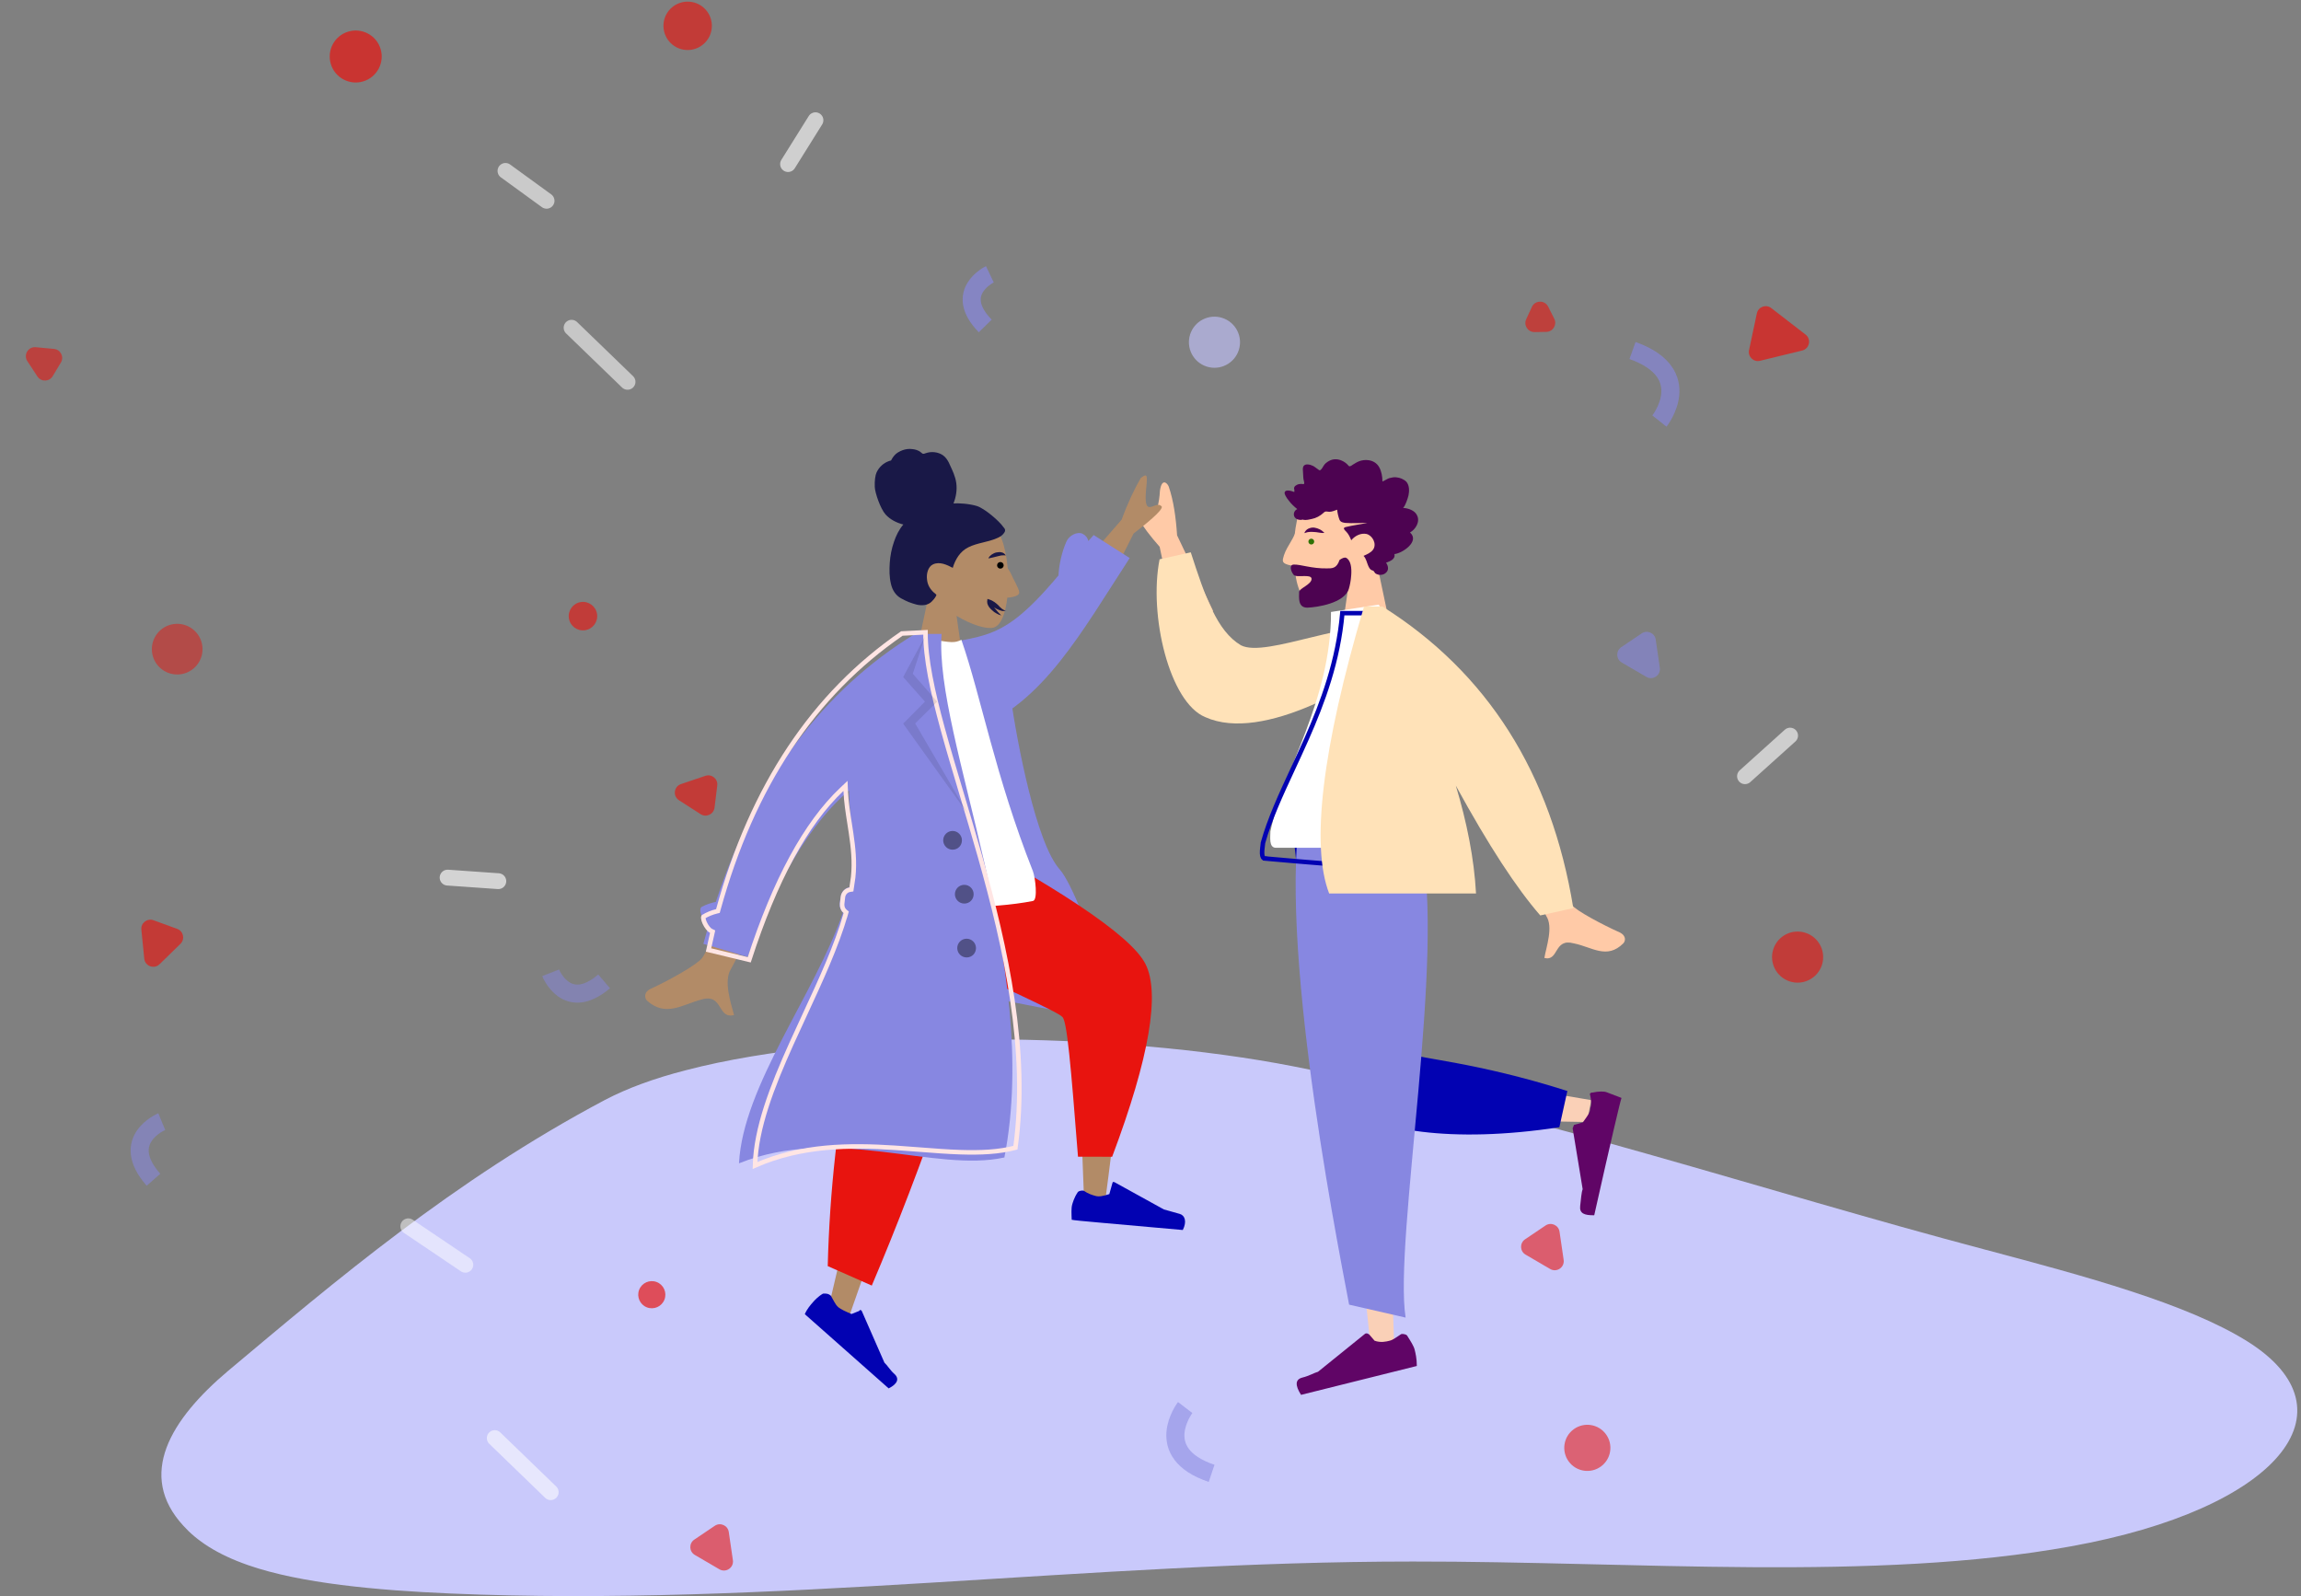 <svg fill="none" height="240" viewBox="0 0 346 240" width="346" xmlns="http://www.w3.org/2000/svg"><rect x="0" y="0" width="346" height="240" fill="#808080" stroke="none"/><path d="m103.133 160.926c-4.768 1.221-8.837 2.717-12.209 4.489-22.79 12.09-40.695 27.369-56.624 40.719-8.72 7.364-13.719 15.673-6.741 23.274 1.977 2.205 5.001 4.292 9.768 5.946 7.791 2.717 19.303 3.78 30.35 4.253 48.257 2.087 96.165-4.804 144.771-4.804 33.489-.04 69.421 3.071 98.956-2.284 31.046-5.592 43.254-20.36 26.508-30.835-9.071-5.67-24.421-9.805-39.421-13.783-33.491-8.86-67.098-20.28-103.844-27.526-26.862-5.277-67.096-5.828-91.514.551z" fill="#c9c9fb"/><g opacity=".7"><g fill="#e8140f"><ellipse cx="3.91" cy="3.911" rx="3.91" ry="3.911" transform="matrix(-.292 -.956 .956 -.292 50.891 13.377)"/><ellipse cx="3.638" cy="3.639" opacity=".91" rx="3.638" ry="3.639" transform="matrix(.07 -.998 .998 .07 99.516 7.259)"/><ellipse cx="3.468" cy="3.468" opacity=".81" rx="3.468" ry="3.468" transform="matrix(-.809 .588 -.588 -.809 243.531 218.476)"/><ellipse cx="2.142" cy="2.142" opacity=".89" rx="2.142" ry="2.142" transform="matrix(-.99 .139 -.139 -.99 90.078 94.469)"/><ellipse cx="2.618" cy="2.618" opacity=".74" rx="2.618" ry="2.618" transform="matrix(.375 -.927 .927 .375 196.102 132.053)"/><ellipse cx="3.808" cy="3.809" opacity=".7" rx="3.808" ry="3.809" transform="matrix(-.616 .788 -.788 -.616 31.992 96.957)"/><ellipse cx="2.04" cy="2.04" opacity=".97" rx="2.04" ry="2.04" transform="matrix(.934 .358 -.358 .934 96.836 192.044)"/><ellipse cx="3.843" cy="3.842" opacity=".89" rx="3.843" ry="3.842" transform="matrix(-.951 -.309 .309 -.951 272.773 148.758)"/></g><ellipse cx="3.843" cy="3.842" fill="#c3c3ff" opacity=".89" rx="3.843" ry="3.842" transform="matrix(-.951 -.309 .309 -.951 185.086 56.301)"/><path d="m1.19-1.19h7.641" opacity=".83" stroke="#fff" stroke-linecap="round" stroke-linejoin="round" stroke-width="2.38" transform="matrix(.809 .588 -.588 .809 74.344 25.961)"/><path d="m1.19-1.19h7.776" opacity=".89" stroke="#fff" stroke-linecap="round" stroke-linejoin="round" stroke-width="2.38" transform="matrix(-.53 .848 -.848 -.53 122.242 16.439)"/><path d="m1.19-1.19h7.641" opacity=".93" stroke="#fff" stroke-linecap="round" stroke-linejoin="round" stroke-width="2.38" transform="matrix(-.998 -.07 .07 -.998 76.203 131.394)"/><path d="m1.19-1.19h9.131" opacity=".87" stroke="#fff" stroke-linecap="round" stroke-linejoin="round" stroke-width="2.38" transform="matrix(-.743 .669 -.669 -.743 269.266 108.93)"/><path d="m1.19-1.19h11.704" opacity=".79" stroke="#fff" stroke-linecap="round" stroke-linejoin="round" stroke-width="2.38" transform="matrix(-.719 -.695 .695 -.719 96.047 57.386)"/><path d="m1.19-1.19h11.704" opacity=".79" stroke="#fff" stroke-linecap="round" stroke-linejoin="round" stroke-width="2.38" transform="matrix(-.719 -.695 .695 -.719 84.492 224.346)"/><path d="m1.19-1.19h10.349" opacity=".7" stroke="#fff" stroke-linecap="round" stroke-linejoin="round" stroke-width="2.38" transform="matrix(-.829 -.559 .559 -.829 71.625 189.859)"/><path d="m230.346 46.153c.476-1.036 1.939-1.061 2.451-.043l.916 1.822c.45.895-.19 1.954-1.192 1.971l-1.768.031c-1.002.018-1.678-1.018-1.259-1.928z" fill="#e8140f" opacity=".85"/><path d="m23.996 144.985c-.816.796-2.191.296-2.304-.838l-.435-4.361c-.1-.998.877-1.756 1.819-1.413l3.571 1.299c.942.343 1.202 1.552.485 2.252z" fill="#e8140f" opacity=".92"/><path d="m4.112 54.309c-.626-.953.127-2.207 1.263-2.101l2.741.255c.998.093 1.556 1.196 1.04 2.055l-1.229 2.046c-.516.859-1.752.884-2.303.046z" fill="#e8140f" opacity=".82"/><path d="m102.1 120.334c-.96-.616-.781-2.068.299-2.434l3.668-1.241c.95-.321 1.909.46 1.786 1.454l-.409 3.334c-.122.994-1.241 1.52-2.085.979z" fill="#e8140f" opacity=".91"/><path d="m271.502 50.309c.902.697.598 2.128-.51 2.398l-6.337 1.544c-.973.237-1.86-.624-1.652-1.604l1.176-5.532c.208-.98 1.369-1.406 2.162-.793z" fill="#e8140f" opacity=".98"/><path d="m235.126 189.443c.165 1.128-1.048 1.946-2.032 1.37l-3.696-2.16c-.865-.505-.905-1.741-.074-2.302l3.077-2.075c.831-.56 1.962-.061 2.107.931z" fill="#e8140f" opacity=".84"/><path d="m110.204 234.597c.165 1.128-1.048 1.946-2.032 1.371l-3.696-2.16c-.865-.506-.905-1.742-.074-2.302l3.077-2.076c.831-.56 1.962-.06 2.107.931z" fill="#e8140f" opacity=".84"/><path d="m249.587 100.408c.165 1.128-1.048 1.946-2.032 1.37l-3.696-2.16c-.865-.506-.905-1.742-.074-2.302l3.077-2.076c.831-.56 1.962-.06 2.107.931z" fill="#8787e1" opacity=".84"/><path d="m148.848 41.247s-5.659 2.694-.696 7.767" opacity=".97" stroke="#8787e1" stroke-width="2.72"/><path d="m178.216 211.647s-5.223 6.796 3.974 9.897" opacity=".77" stroke="#8787e1" stroke-width="2.72"/><path d="m249.526 63.314s5.685-7.137-4.046-10.608" opacity=".92" stroke="#8787e1" stroke-width="2.72"/><path d="m138.003 133.819s5.685-7.137-4.047-10.608" opacity=".92" stroke="#8787e1" stroke-width="2.72"/><path d="m24.326 168.659s-6.559 2.711-1.248 8.741" opacity=".79" stroke="#8787e1" stroke-width="2.72"/><path d="m82.803 146.274s2.394 6.091 8.04 1.291" opacity=".7" stroke="#8787e1" stroke-width="2.72"/></g><path d="m207.079 84.895c1.707-2.013 2.888-4.463 2.669-7.22-.568-7.964-11.64-6.214-13.784-2.188s-1.882 14.178.875 14.921c1.094.306 3.457-.394 5.864-1.882l-1.531 10.677h8.927z" fill="#ffcaa7"/><path d="m195.036 79.205c-.262 1.619-1.488 2.8-1.969 4.288-.263.831-.306 1.138.525 1.4.656.219 1.313.219 1.75-.263" fill="#ffcaa7"/><path d="m196.133 80.167c.087-.263.306-.525.569-.656.262-.131.612-.219.919-.175.306.044.569.131.831.263.263.131.481.306.7.525-.306.044-.569 0-.831-.044-.263-.044-.525-.087-.744-.087s-.481-.044-.7 0c-.219 0-.482.087-.744.175z" fill="#4d0351"/><path d="m197.18 81.875c.241 0 .437-.196.437-.438 0-.242-.196-.438-.437-.438-.242 0-.438.196-.438.438 0 .242.196.438.438.438z" fill="#307205"/><path d="m203.181 86.513c.087-1.094-.044-2.232-.744-2.626-.263-.131-.613.044-1.007.306-.437 1.313-1.132 1.273-1.919 1.273-2.232.044-3.988-.616-4.951-.573-.7 0-.525.919-.044 1.532.394.525 2.705-.205 2.705.626s-1.873 1.431-1.873 1.956c0 .831-.219 2.363 1.225 2.363 1.444-.044 5.601-.656 6.258-2.844.131-.438.306-1.225.35-2.013z" fill="#4d0351"/><path d="m210.987 76.37c.225-.225.361-.586.496-.902s.225-.676.316-.992c.135-.676.135-1.488-.316-2.029-.406-.406-.992-.631-1.533-.676-.361-.045-.721.045-1.082.135-.361.135-.631.361-.992.496 0-.721-.135-1.533-.496-2.164s-.947-.947-1.578-1.037c-.677-.09-1.353.045-1.939.406-.135.09-.316.18-.451.271s-.225.18-.406.226c-.135.045-.225-.045-.315-.18-.136-.135-.271-.271-.406-.361-.631-.451-1.443-.676-2.209-.361-.316.135-.677.361-.902.631-.226.271-.361.676-.631.857-.136.09-.226-.045-.316-.09-.18-.135-.316-.225-.496-.361-.225-.18-.496-.271-.766-.361-.406-.09-.947-.09-1.037.451-.046.18 0 .406 0 .586 0 .271.045.541.045.812 0 .225.045.406.09.586 0 .09.09.316.045.406-.045.135-.316.045-.451.045-.225 0-.451.045-.631.135-.181.09-.316.18-.406.361-.045.09-.045.225 0 .361.045.135 0 .225 0 .361-.316-.135-1.308-.451-1.443.045-.045.18.045.361.135.541.136.271.316.496.496.721.361.496.812.902 1.263 1.262-.541.225-.722.992-.226 1.398.226.18.496.226.767.226.09 0 .225-.045.316-.045.045 0 .09.045.135.045.361.045.811-.045 1.172-.135.676-.135 1.263-.451 1.804-.947.135-.135.225-.18.405-.18.136 0 .316.045.451.045.406 0 .767-.18 1.173-.316.045.496.18 1.082.36 1.533.181.361.541.406.857.451 1.127.09 2.254 0 3.336 0-1.082.225-2.209.361-3.291.631-.496.135-.135.451.09.676.361.361.586.857.767 1.308.541-.676 1.443-1.127 2.299-.947.902.225 1.578 1.488.992 2.345-.361.496-.947.721-1.443.947.406.406.496 1.037.722 1.533.135.271.27.541.541.631.09.045.225.045.27.135.09.09.136.225.226.316.496.361 1.262.316 1.668-.135.406-.406.271-1.037-.045-1.443.541-.226 1.443-.496 1.262-1.308 1.128-.09 3.878-1.894 2.345-3.246.812-.451 1.578-1.623 1.037-2.615-.316-.676-1.262-1.037-2.074-1.082z" fill="#4d0351"/><path d="m204.463 111.024c6.144 4.714 5.216 48.69 5.63 49.145.159.356 9.836 1.988 29.19 5.254l-.67 3.29c-22.532-.343-34.5-1.374-35.646-2.995-2.075-2.271-4.608-15.653-8.055-39.728z" fill="#fad0b7"/><path d="m235.683 164.048-1.202 5.451c-16.567 2.529-27.785.307-31.815-3.008-2.588-2.467-5.477-15.689-8.055-39.728l10.459-15.801c14.855 10.411 7.387 46.862 7.704 47.574.059.614 9.005 1.08 22.909 5.512z" fill="#0202b2"/><path d="m239.42 164.293c.967-.221 1.836-.184 2.093-.086.513.196 1.284.491 2.311.884-.197.515-1.597 6.482-4.1 17.642-1.481.024-2.251-.27-2.113-1.4.137-1.129.176-2.001.374-2.517l-1.505-9.146c.098-.258.098-.258.197-.516l1.323-.38c.651-.933 1.105-1.351 1.144-2.222.198-.516.138-1.13-.08-2.1-.098.258.099-.258.356-.159z" fill="#600566"/><path d="m209.318 124.806-.93 43.154 1.369 37.257-3.536-1.559-8.774-84.087z" fill="#fad0b7"/><path d="m211.649 200.931c.467.734.935 1.467 1.068 2.001.133.533.332 1.333.331 2.467-.536.133-6.429 1.603-17.41 4.342-.935-1.466-.867-2.333.205-2.601 1.071-.267 1.808-.734 2.344-.868l7.104-5.738c.267-.067.267-.067.602.133l.802.933c.936.333 1.74.133 2.275-.001.536-.133 1.005-.534 1.742-1.001.268-.066.87.067.937.333z" fill="#600566"/><path d="m211.36 198.121-8.495-1.944c-2.18-11.476-11.464-58.834-6.699-77.163l17.428 7.686c3.91 16.446-4.05 59.804-2.234 71.421z" fill="#8787e1"/><path d="m222.013 118.207 6.625-1.375c4.417 11.821 7.177 18.143 7.729 19.243.553.824 4.693 3.024 7.178 4.123 1.104.55.828 1.375.552 1.65-2.485 2.474-4.693.549-7.453 0-3.037-.825-2.209 2.749-4.417 2.199.276-1.65 1.38-4.673.276-6.323-.276-.825-3.865-7.147-10.49-19.517z" fill="#ffcaa7"/><path d="m182.422 91.874-5.425-11.378c-.177-2.721-.536-5.236-1.258-7.339-.232-.571-1.061-1.301-1.323.666-.081 1.761-.55 3.546-1.121 3.776s-1.242-1.095-2.202-.842c-.571.23.334 2.126 3.283 5.459l2.264 10.79z" fill="#ffcaa7"/><path d="m212.65 96.729-1.192-2.55c-8.249-1.474-21.017 4.827-24.856 2.853-3.618-2.137-5.395-7.34-7.547-13.98l-4.689 1.048c-1.661 8.415 1.487 21.518 6.866 23.73 8.671 3.905 23.607-5.017 31.418-11.1z" fill="#ffe2b8"/><path d="m216.43 127.479c-11.042 0-19.324 0-24.569 0-1.104 0-.828-1.649-.828-2.474 1.932-9.346 9.11-19.518 9.11-32.987l7.177-1.1c6.073 9.621 8.005 21.167 9.11 36.561z" fill="#fff"/><path d="m190.214 129.088.03.003.031.002.031.003.031.002.031.003.031.002.031.003.031.002.031.003.031.002.032.003.031.002.032.003.031.003.032.002.032.003.031.002.032.003.032.002.032.003.032.003.032.002.032.003.033.002.032.003.032.003.033.002.032.003.033.003.033.002.032.003.033.003.033.002.033.003.033.003.033.002.033.003.034.003.033.002.033.003.034.003.033.002.034.003.033.003.034.003.034.002.034.003.034.003.034.003.034.002.034.003.034.003.034.003.034.002.035.003.034.003.035.003.034.003.035.002.035.003.035.003.034.003.035.003.035.003.036.002.035.003.035.003.035.003.035.003.036.003.035.003.036.002.036.003.035.003.036.003.036.003.036.003.036.003.036.003.036.003.036.003.036.002.037.003.036.003.036.003.037.003.036.003.037.003.037.003.037.003.036.003.037.003.037.003.037.003.038.003.037.003.037.003.037.003.038.003.037.003.038.003.037.003.038.003.038.003.037.004.038.003.038.003.038.003.038.003.039.003.038.003.038.003.038.003.039.003.038.003.039.004.038.003.039.003.039.003.039.003.039.003.039.003.039.004.039.003.039.003.039.003.039.003.04.003.039.004.04.003.039.003.04.003.04.003.039.004.04.003.04.003.04.003.04.004.04.003.04.003.041.003.04.004.04.003.041.003.04.003.041.004.04.003.041.003.041.004.041.003.041.003.041.004.041.003.041.003.041.004.041.003.042.003.041.004.042.003.041.003.042.004.041.003.042.003.042.004.042.003.042.004.042.003.042.003.042.004.042.003.042.004.043.003.042.004.042.003.043.003.043.004.042.003.043.004.043.003.043.004.043.003.043.004.043.003.043.004.043.003.043.004.044.003.043.004.043.003.044.004.044.003.043.004.044.003.044.004.044.004.044.003.044.004.044.003.044.004.044.003.044.004.045.004.044.003.045.004.044.003.045.004.044.004.045.003.045.004.045.003.045.004.045.004.045.003.045.004.045.004.045.003.046.004.045.004.046.003.045.004.046.004.046.003.045.004.046.004.046.004.046.003.046.004.046.004.046.004.046.003.047.004.046.004.046.004.047.003.046.004.047.004.047.004.046.003.047.004.047.004.047.004.047.004.047.003.047.004.047.004.048.004.047.004.047.004.048.003.047.004.048.004.048.004.047.004.048.004.048.004.048.003.048.004.048.004.048.004.048.004.049.004.048.004.048.004.049.004.048.004.049.004.049.004.048.003.049.004.049.004.049.004.049.004.049.004.049.004.049.004.049.004.05.004.049.004.05.004.049.004.05.004.049.004.05.004.05.004.05.004.05.004.05.004.05.005.05.004.05.004.05.004.05.004.051.004.05.004.051.004.05.004.051.004.051.004.05.004.051.005.051.004.051.004.051.004.051.004.051.004.052.004.051.005.051.004.052.004.051.004.052.004.051.004.052.005.052.004.051.004.052.004.052.004.052.005.052.004.052.004.053.004.052.004.052.005.053.004.052.004.053.004.052.005.053.004.053.004.052.005.053.004.053.004.053.004.053.005.053.004.054.004.053.005.053.004.053.004.054.005.053.004.054.004.054.005.053.004.054.004.054.005.054.004.054.004.054.005.054.004.054.005.054.004.055.004.054.005.054.004.055.005.054.004.055.004.055.005.054.004.055.005.055.004.055.005.055.004.055.004.055.005.055.004.056.005.055.004.055.005.056.004.055.005.056.004.056.005.055.004.056.005.056.004.056.005.056.004.056.005.056.005.056.004.056.005.057.004.056.005.056.004.057.005.056.004.057.005.057.005.056.004.057.005.057.004.057.005.057.005.057.004.057.005.058.005.057.004.057.005.057.005.058.004.057.005.058.004.058.005.057.005.058.005.058.004.058.005.058.005.058.004.058.005.058.005.058.004.059.005.058.005.058.005.059.004.058.005.059.005.059.005.059.004.058.005.059.005.059.005.059.004.059.005.059.005.059.005.06.005.059.004.059.005.06.005.059.005.06.005.06.004.059.005.06.005.06.005.06.005.06.005.06.005.06.004.06.005.06.005.06.005.061.005.06.005.061.005.06.005.061.005.06.004.061.005.061.005.061.005.061.005.061.005.061.005.061.005.061.005.061.005.061.005.062.005.061.005.062.005.061.005.062.005.062.005.061.005.062.005.062.005.062.005.062.005.062.005.062.005.062.005.062.005.063.005.062.005.063.005.062.005.063.005.062.005.063.005.063.005.063.006.062.005.063.005.063.005.063.005.064.005.063.005.063.005.063.005.064.006.063.005.064.005.063.005.064.005.064.005.063.005.064.006.064.005.064.005.064.005.064.005.023.002c.212-16.369-1.478-28.165-6.549-38.828l-5.941 0c-.632 7.182-2.924 13.35-5.394 18.932-.674 1.524-1.36 3.001-2.029 4.441-1.82 3.92-3.515 7.571-4.513 11.167-.012.136-.032.296-.052.459-.012.103-.025.207-.036.308-.032.287-.054.571-.044.825.012.26.056.448.127.567.058.097.14.162.306.175z" stroke="#0202b2" stroke-width=".68"/><path d="m218.911 118.133c4.969 9.072 9.11 15.394 12.698 19.518l4.969-1.1c-3.312-20.342-12.974-35.461-28.709-45.358h-2.76c-6.35 21.442-8.006 36.012-5.245 43.159h22.084c-.277-5.223-1.381-10.721-3.037-16.219z" fill="#ffe2b8"/><path d="m140.586 120.947-8.087 42.037-8.006 34.031 2.687 2.379 24.154-68.933z" fill="#b28b67"/><path d="m123.752 194.519c-.754.435-1.3 1.052-1.483 1.258-.364.412-.911 1.029-1.251 1.83.414.366 4.548 4.025 12.609 11.161 1.325-.664 1.665-1.464.838-2.196-.62-.549-1.058-1.304-1.472-1.67l-3.419-7.798c-.206-.183-.206-.183-.388.022l-1.143.458c-.802-.343-1.604-.686-2.018-1.052-.413-.366-.644-.938-1.082-1.692-.414-.366-.803-.344-1.191-.321z" fill="#0202b2"/><path d="m124.465 190.38 6.626 2.928c3.739-8.806 7.429-18.389 11.228-29.344s7.21-21.887 10.049-32.59l-14.47-12.808c-4.247 13.128-7.353 25.799-9.547 37.44-2.377 11.847-3.611 23.236-3.886 34.374z" fill="#e8140f"/><path d="m160.994 86.948 7.671-8.817c.93-2.553 1.897-4.555 2.883-6.281.53-.312 1.042-.9.879.771-.163 1.671-.326 3.342.241 3.58s1.334-.643 1.92-.13c.567.238-.986 1.726-4.128 4.152l-4.617 9.165z" fill="#b28b67"/><path d="m159.341 130.722c-3.523-3.945-6.399-19.02-7.397-26.064l-5.46 4.051v40.856l19.901 3.875c5.46 9.509-3.522-18.773-7.044-22.718z" fill="#8787e1"/><path d="m159.164 86.519c.061-1.447.48-3.553 1.233-5.168.377-.807 1.571-1.469 2.379-1.093.47.231.779.622.867 1.093.281-.287.527-.577.812-.899l5.417 3.46c-7.28 11.181-13.006 21.795-23.353 25.744-3.486 1.336-14.51-.536-18.589-.829l8.34-10.333c11.306-4.05 13.032-.176 22.894-11.975z" fill="#8787e1"/><path d="m134.564 137.799c11.84 5.624 26.672 13.81 27.127 14.225.189.34.634 9.928 1.333 28.763l3.135.021c2.845-21.279 3.527-32.844 2.238-34.353-1.933-2.265-18.935-15.936-29.946-22.474z" fill="#b28b67"/><path d="m162.011 179.349c-.489.723-.713 1.52-.788 1.786-.15.531-.109 1.403-.069 2.275.53.148 6.121.574 16.701 1.542.638-1.254.333-2.2-.461-2.423s-1.588-.447-2.382-.67l-7.416-4.093c-.264-.074-.264-.074-.339.191l-.448 1.595c-.944.308-1.548.425-2.077.276s-1.059-.298-1.778-.787c-.264-.074-.868.043-.943.308z" fill="#0202b2"/><path d="m162.097 173.929 5.137.011c5.658-15.04 7.215-24.638 5.011-28.985-2.204-4.348-13.521-11.832-33.421-22.304l-5.008 17.804c16.644 7.835 25.268 11.695 25.913 12.449.719.489 1.307 7.537 2.368 21.025z" fill="#e8140f"/><path d="m139.716 89.189c-1.62-1.902-2.712-4.227-2.536-6.868.529-7.537 11.025-5.882 13.068-2.078s1.796 13.454-.845 14.124c-1.057.282-3.276-.387-5.566-1.761l1.445 10.144h-8.454z" fill="#b28b67"/><path d="m146.895 76.087c-1.162-.352-2.818-.458-3.522-.387.387-.951.563-2.043.422-3.064-.14-1.022-.563-1.867-.986-2.783-.176-.423-.422-.845-.739-1.162s-.74-.528-1.198-.634-.916-.106-1.374 0c-.211.035-.387.141-.563.176-.212.035-.282-.07-.458-.211-.352-.317-.881-.458-1.303-.493-.494-.07-1.022 0-1.48.176s-.916.423-1.233.81c-.14.176-.281.352-.387.564-.035.07-.035.141-.141.176-.07.035-.176.035-.247.07-.81.282-1.479.88-1.866 1.691-.212.458-.317 1.268-.282 2.184.035.916.845 3.276 1.62 4.156.705.775 1.691 1.268 2.677 1.514-.634.74-1.092 1.655-1.409 2.606-.352 1.021-.563 2.078-.634 3.17-.07 1.021-.07 2.113.176 3.135.212.951.705 1.726 1.515 2.184.352.211.775.387 1.162.564.388.141.775.282 1.198.387.775.176 1.69.141 2.289-.493.212-.211.458-.493.599-.775.07-.106.106-.176.035-.246-.07-.106-.211-.211-.317-.282-.598-.528-.986-1.198-1.056-2.008-.106-.81.14-1.902.915-2.254.987-.458 2.079.07 2.959.528.388-1.303 1.127-2.501 2.36-3.099 1.339-.669 2.853-.74 4.227-1.338.352-.141.704-.317.986-.634.106-.141.247-.282.282-.458.07-.211-.071-.423-.212-.564-.669-.986-2.888-2.853-4.015-3.205z" fill="#191847"/><path d="m115.275 121.918 6.199 1.127c-7.185 14.3-11.06 21.837-11.553 22.647-1.162 1.832 0 5.178.458 6.939-2.536.634-1.62-3.24-4.825-2.36-2.959.775-5.425 2.712-8.243.211-.352-.317-.599-1.268.528-1.796 2.853-1.303 7.08-3.698 7.749-4.649.916-1.233 4.156-8.629 9.686-22.119z" fill="#b28b67"/><path d="m128.797 135.478c11.06 1.233 20.183 1.233 26.523 0 .775-.141.352-3.558 0-4.473-5.706-14.441-7.764-26.17-10.757-34.799-1.057.528-1.571.387-4.178 0-6.974 10.355-10.179 22.189-11.588 39.272z" fill="#fff"/><path d="m126.761 137.203c-.387-.352-.563-.88-.493-1.444l.176-1.056c.141-.705.705-1.233 1.374-1.304.106-.528.211-1.056.317-1.585.704-4.402-.493-8.699-.458-12.961-5.671 4.825-10.743 13.173-15.251 25.042l-6.658-1.972c.247-.951.529-1.867.775-2.783-.775-.422-1.655-2.43-1.021-2.782.669-.352 1.374-.599 2.113-.74 6.094-18.385 16.062-31.804 29.94-40.293h1.902 2.113c-1.162 15.603 15.111 49.662 9.44 78.72-10.461 2.324-25.396-4.931-39.908.88.599-11.658 11.412-25.429 15.639-37.722z" fill="#8787e1"/><path d="m127.186 137.398.062-.215-.173-.142c-.308-.252-.476-.655-.444-1.122l.12-1.052c.086-.571.514-1.001 1.02-1.08l.247-.039.037-.248.235-1.599.001-.013c.244-2.262.003-4.463-.316-6.612-.07-.474-.144-.944-.217-1.411-.262-1.668-.519-3.304-.59-4.949l-.032-.743-.541.511c-5.431 5.126-10.057 13.688-13.934 25.637l-6.123-1.475c.092-.429.188-.844.284-1.259.094-.408.188-.815.278-1.235l.057-.262-.242-.116c-.132-.064-.304-.213-.485-.439-.177-.221-.34-.49-.464-.759-.125-.272-.198-.524-.212-.713-.007-.093.002-.155.014-.189.005-.017.01-.025.012-.028.002-.001.003-.002.003-.003.62-.367 1.278-.636 1.975-.806l.194-.048.053-.192c5.111-18.577 14.308-32.399 27.609-41.538l1.804-.093 1.748-.09c-.02 3.908 1.034 8.824 2.559 14.416.843 3.095 1.84 6.423 2.885 9.915.9 3.007 1.836 6.135 2.743 9.342 3.915 13.838 7.341 29.312 5.335 43.828-2.479.65-5.257.773-8.264.674-1.969-.065-4.016-.224-6.135-.388-1.22-.095-2.463-.191-3.729-.273-6.741-.433-14.003-.431-21.029 2.662.145-5.618 2.573-11.861 5.454-18.262.653-1.449 1.328-2.906 2.004-4.364 2.392-5.158 4.791-10.334 6.197-15.228z" stroke="#ffe5e4" stroke-width=".68"/><path d="m139.088 95.713-1.831 5.6 3.663 4.191-3.311 3.276 7.995 13.701-9.792-13.666 3.276-3.311-3.276-3.698z" fill="#000" fill-opacity=".1"/><path d="m143.237 127.765c-.775 0-1.409-.634-1.409-1.409s.634-1.409 1.409-1.409 1.409.634 1.409 1.409-.599 1.409-1.409 1.409zm1.761 8.101c-.775 0-1.409-.634-1.409-1.409s.634-1.409 1.409-1.409 1.409.634 1.409 1.409-.599 1.409-1.409 1.409zm.352 8.101c-.774 0-1.409-.634-1.409-1.409s.635-1.409 1.409-1.409c.775 0 1.409.634 1.409 1.409s-.598 1.409-1.409 1.409z" fill="#000" fill-opacity=".4"/><path d="m151.185 84.872c.271.541.677.992.902 1.533.18.496 1.127 2.074 1.172 2.615.091.766-1.713.902-2.525.857" fill="#b28b67"/><path d="m151.24 83.519c-.27-.045-.496 0-.676 0-.226.045-.406.09-.586.135-.406.09-.812.226-1.353.316.09-.271.316-.451.496-.586.225-.135.451-.271.721-.316.271-.045.542-.09.812 0 .226.045.451.225.586.451z" fill="#191847"/><path d="m151.233 91.814c-.225.09-.496.09-.721 0-.226-.045-.451-.18-.677-.271-.406-.226-.811-.496-1.127-.631l.406-.271c0 .045.045.271.18.406.09.18.226.361.361.496.27.361.586.676.902.992-.226-.045-.451-.135-.677-.271-.225-.135-.405-.226-.586-.406-.18-.135-.361-.316-.541-.541-.135-.225-.315-.451-.315-.857l.045-.406.405.135c.271.09.451.226.677.361.18.135.36.271.541.451.361.406.676.721 1.127.812z" fill="#191847"/><path d="m150.426 85.502c.274 0 .496-.222.496-.496s-.222-.496-.496-.496-.496.222-.496.496.222.496.496.496z" fill="#000"/></svg>